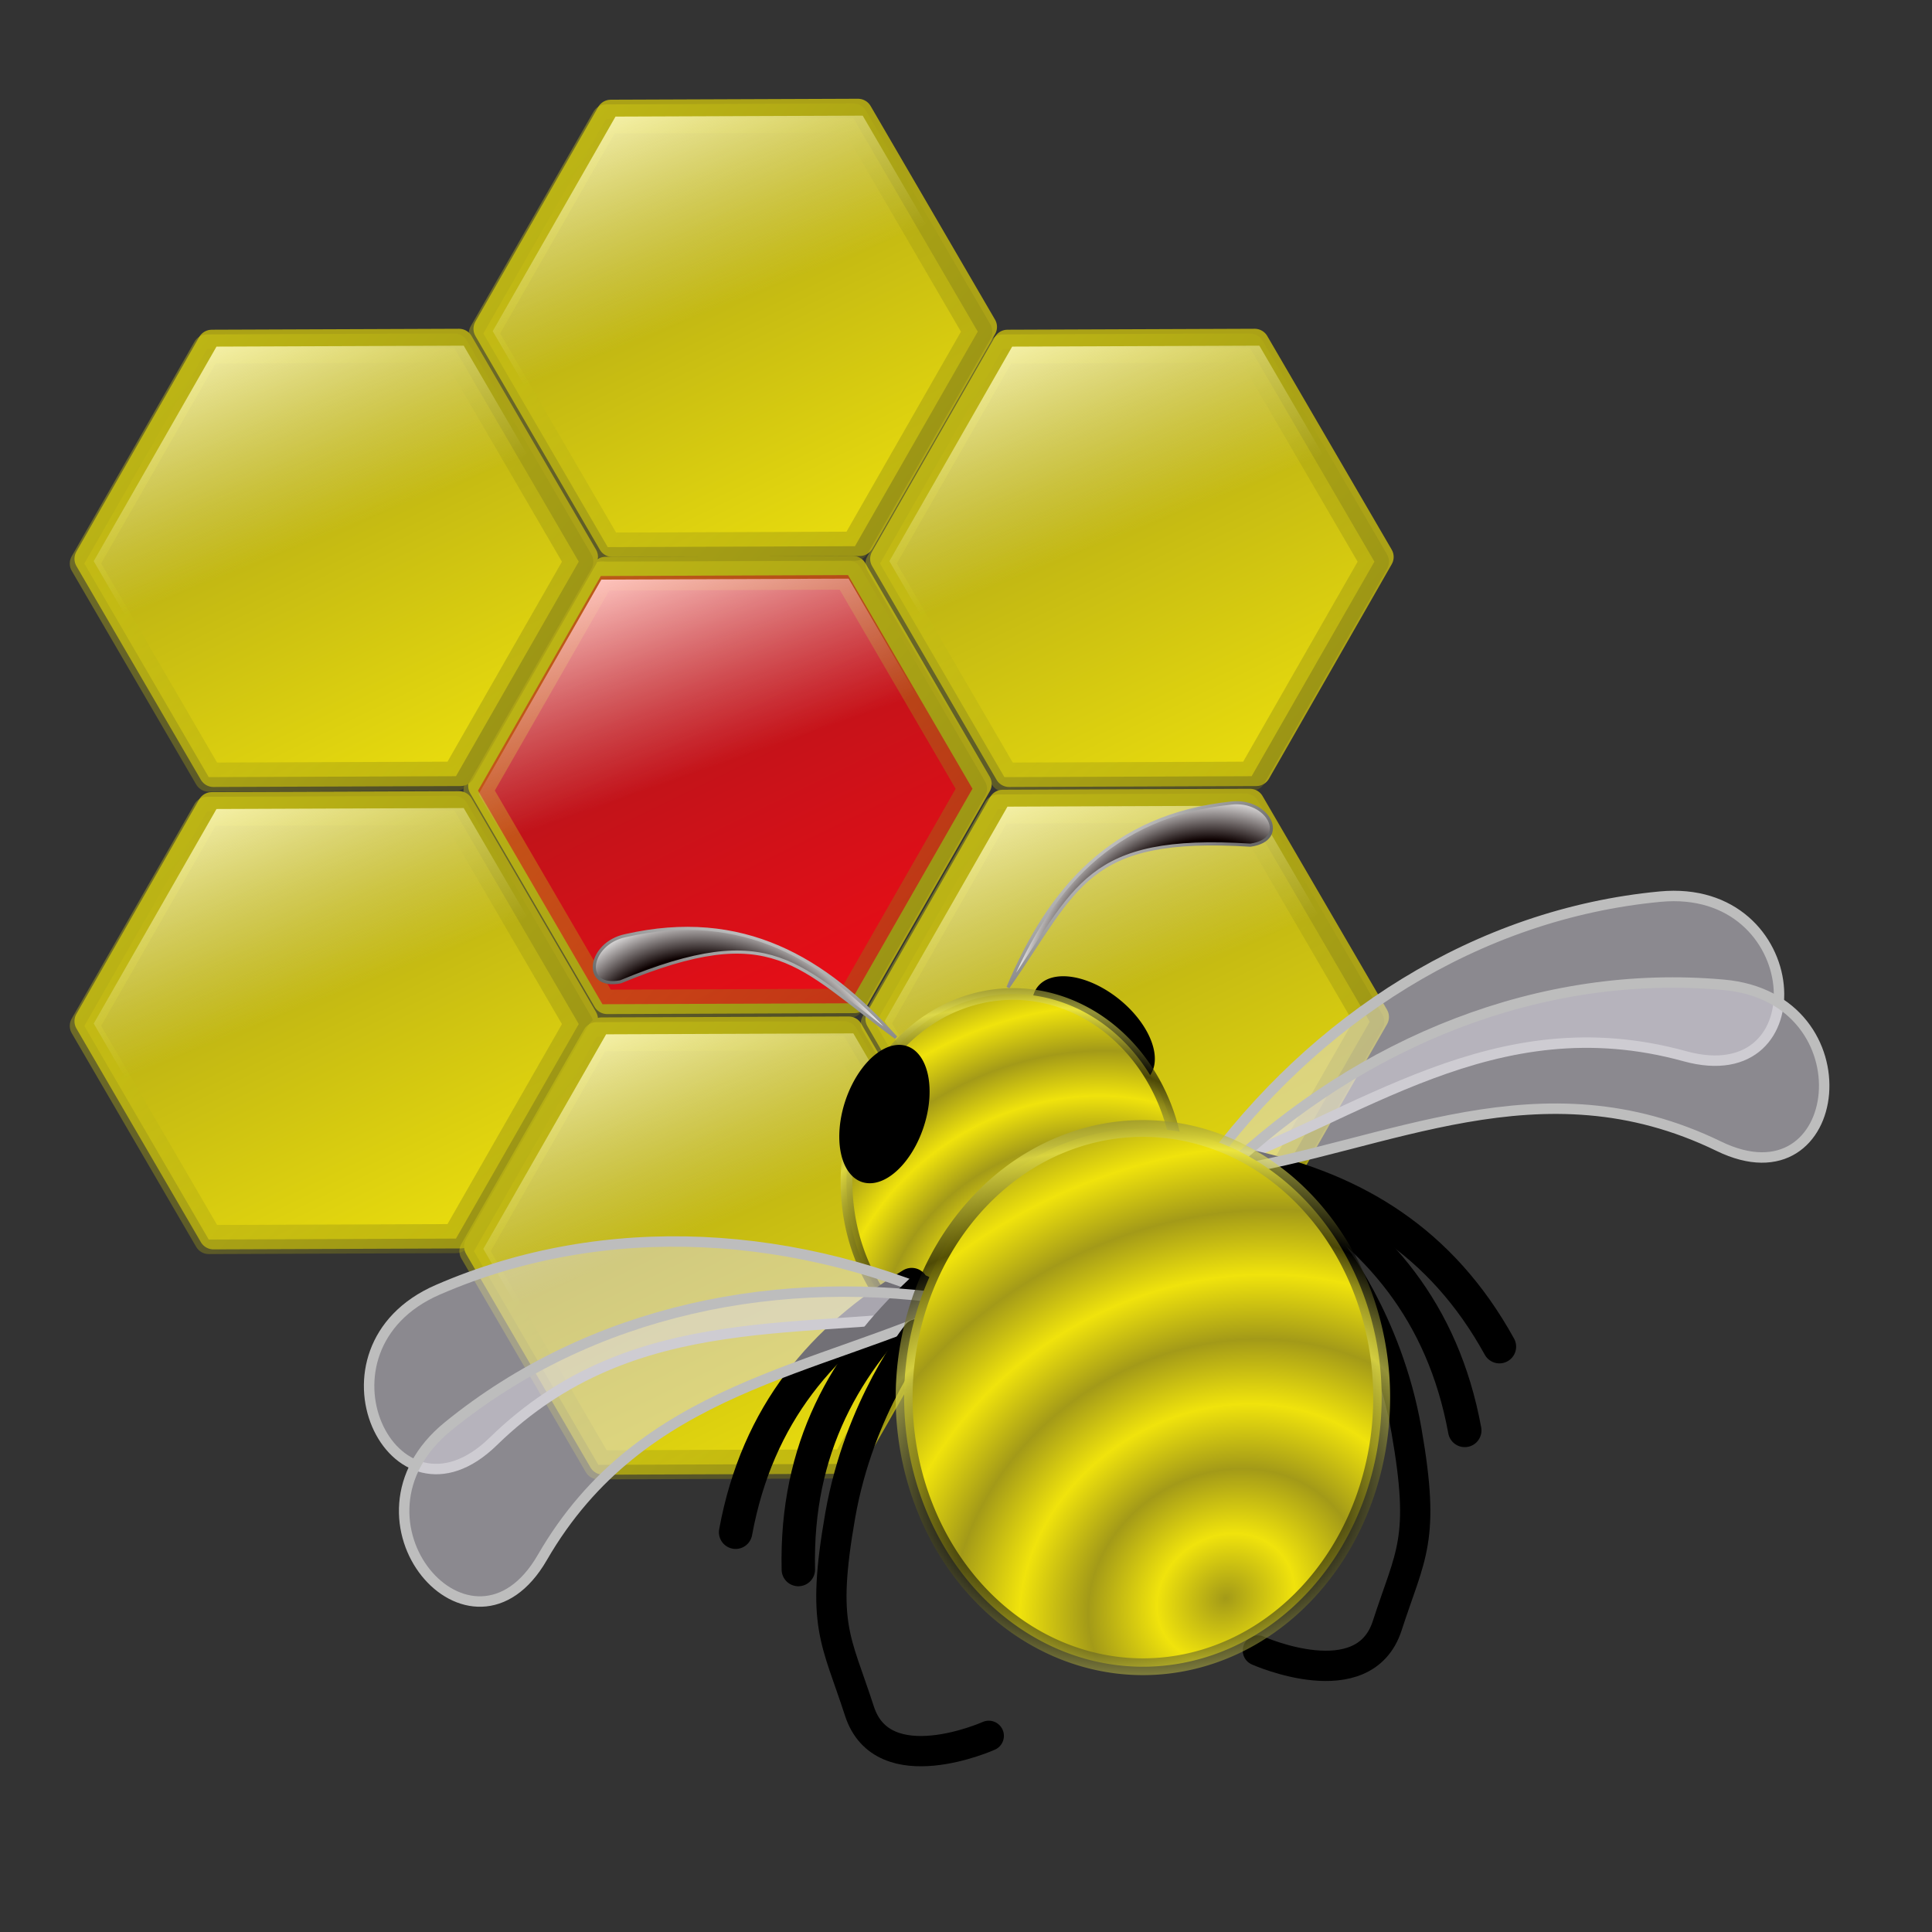 <?xml version="1.0" encoding="UTF-8" standalone="no"?>
<!-- Created with Inkscape (http://www.inkscape.org/) -->
<svg
   xmlns:dc="http://purl.org/dc/elements/1.1/"
   xmlns:cc="http://web.resource.org/cc/"
   xmlns:rdf="http://www.w3.org/1999/02/22-rdf-syntax-ns#"
   xmlns:svg="http://www.w3.org/2000/svg"
   xmlns="http://www.w3.org/2000/svg"
   xmlns:xlink="http://www.w3.org/1999/xlink"
   xmlns:sodipodi="http://sodipodi.sourceforge.net/DTD/sodipodi-0.dtd"
   xmlns:inkscape="http://www.inkscape.org/namespaces/inkscape"
   id="svg2"
   sodipodi:version="0.32"
   inkscape:version="0.44"
   width="256"
   height="256"
   version="1.0"
   sodipodi:docbase="/media/disk-hda3/svg1/apps"
   sodipodi:docname="bee.svg">
  <rect width="100%" height="100%" fill="#333333" stroke="none"/>
  <defs
     id="defs5">
    <linearGradient
       inkscape:collect="always"
       id="linearGradient2932">
      <stop
         style="stop-color:#ffc5c0;stop-opacity:1"
         offset="0"
         id="stop2934" />
      <stop
         style="stop-color:#ee9aa0;stop-opacity:0"
         offset="1"
         id="stop2936" />
    </linearGradient>
    <linearGradient
       id="linearGradient2926"
       inkscape:collect="always">
      <stop
         id="stop2928"
         offset="0"
         style="stop-color:#a3181c;stop-opacity:1" />
      <stop
         id="stop2930"
         offset="1"
         style="stop-color:#f00c16;stop-opacity:1" />
    </linearGradient>
    <linearGradient
       id="linearGradient2796"
       inkscape:collect="always">
      <stop
         id="stop2798"
         offset="0"
         style="stop-color:#fffbc0;stop-opacity:1" />
      <stop
         id="stop2800"
         offset="1"
         style="stop-color:#eee99a;stop-opacity:0" />
    </linearGradient>
    <linearGradient
       inkscape:collect="always"
       id="linearGradient2782">
      <stop
         style="stop-color:#e4dc14;stop-opacity:1"
         offset="0"
         id="stop2784" />
      <stop
         style="stop-color:#7b7713;stop-opacity:1"
         offset="1"
         id="stop2786" />
    </linearGradient>
    <linearGradient
       inkscape:collect="always"
       id="linearGradient2768">
      <stop
         style="stop-color:#a39a18;stop-opacity:1"
         offset="0"
         id="stop2770" />
      <stop
         style="stop-color:#f0e30c;stop-opacity:1"
         offset="1"
         id="stop2772" />
    </linearGradient>
    <linearGradient
       inkscape:collect="always"
       xlink:href="#linearGradient2926"
       id="linearGradient2813"
       gradientUnits="userSpaceOnUse"
       x1="42.979"
       y1="31.94"
       x2="68.809"
       y2="84.93" />
    <linearGradient
       inkscape:collect="always"
       xlink:href="#linearGradient2782"
       id="linearGradient2815"
       gradientUnits="userSpaceOnUse"
       x1="31.139"
       y1="39.682"
       x2="73.874"
       y2="76.461" />
    <linearGradient
       inkscape:collect="always"
       xlink:href="#linearGradient2796"
       id="linearGradient2817"
       gradientUnits="userSpaceOnUse"
       x1="42.979"
       y1="31.94"
       x2="52.507"
       y2="55.894" />
    <linearGradient
       inkscape:collect="always"
       xlink:href="#linearGradient2768"
       id="linearGradient2827"
       gradientUnits="userSpaceOnUse"
       x1="42.979"
       y1="31.94"
       x2="68.809"
       y2="84.93" />
    <linearGradient
       inkscape:collect="always"
       xlink:href="#linearGradient2782"
       id="linearGradient2829"
       gradientUnits="userSpaceOnUse"
       x1="31.139"
       y1="39.682"
       x2="73.874"
       y2="76.461" />
    <linearGradient
       inkscape:collect="always"
       xlink:href="#linearGradient2796"
       id="linearGradient2831"
       gradientUnits="userSpaceOnUse"
       x1="42.979"
       y1="31.94"
       x2="52.507"
       y2="55.894" />
    <linearGradient
       inkscape:collect="always"
       xlink:href="#linearGradient2768"
       id="linearGradient2841"
       gradientUnits="userSpaceOnUse"
       x1="42.979"
       y1="31.94"
       x2="68.809"
       y2="84.93" />
    <linearGradient
       inkscape:collect="always"
       xlink:href="#linearGradient2782"
       id="linearGradient2843"
       gradientUnits="userSpaceOnUse"
       x1="31.139"
       y1="39.682"
       x2="73.874"
       y2="76.461" />
    <linearGradient
       inkscape:collect="always"
       xlink:href="#linearGradient2796"
       id="linearGradient2845"
       gradientUnits="userSpaceOnUse"
       x1="42.979"
       y1="31.94"
       x2="52.507"
       y2="55.894" />
    <linearGradient
       inkscape:collect="always"
       xlink:href="#linearGradient2768"
       id="linearGradient2855"
       gradientUnits="userSpaceOnUse"
       x1="42.979"
       y1="31.94"
       x2="68.809"
       y2="84.93" />
    <linearGradient
       inkscape:collect="always"
       xlink:href="#linearGradient2782"
       id="linearGradient2857"
       gradientUnits="userSpaceOnUse"
       x1="31.139"
       y1="39.682"
       x2="73.874"
       y2="76.461" />
    <linearGradient
       inkscape:collect="always"
       xlink:href="#linearGradient2796"
       id="linearGradient2859"
       gradientUnits="userSpaceOnUse"
       x1="42.979"
       y1="31.94"
       x2="52.507"
       y2="55.894" />
    <linearGradient
       inkscape:collect="always"
       xlink:href="#linearGradient2768"
       id="linearGradient2869"
       gradientUnits="userSpaceOnUse"
       x1="42.979"
       y1="31.94"
       x2="68.809"
       y2="84.93" />
    <linearGradient
       inkscape:collect="always"
       xlink:href="#linearGradient2782"
       id="linearGradient2871"
       gradientUnits="userSpaceOnUse"
       x1="31.139"
       y1="39.682"
       x2="73.874"
       y2="76.461" />
    <linearGradient
       inkscape:collect="always"
       xlink:href="#linearGradient2796"
       id="linearGradient2873"
       gradientUnits="userSpaceOnUse"
       x1="42.979"
       y1="31.94"
       x2="52.507"
       y2="55.894" />
    <linearGradient
       inkscape:collect="always"
       xlink:href="#linearGradient2768"
       id="linearGradient2883"
       gradientUnits="userSpaceOnUse"
       x1="42.979"
       y1="31.94"
       x2="68.809"
       y2="84.93" />
    <linearGradient
       inkscape:collect="always"
       xlink:href="#linearGradient2782"
       id="linearGradient2885"
       gradientUnits="userSpaceOnUse"
       x1="31.139"
       y1="39.682"
       x2="73.874"
       y2="76.461" />
    <linearGradient
       inkscape:collect="always"
       xlink:href="#linearGradient2796"
       id="linearGradient2887"
       gradientUnits="userSpaceOnUse"
       x1="42.979"
       y1="31.94"
       x2="52.507"
       y2="55.894" />
    <linearGradient
       inkscape:collect="always"
       xlink:href="#linearGradient2768"
       id="linearGradient2897"
       gradientUnits="userSpaceOnUse"
       x1="42.979"
       y1="31.94"
       x2="68.809"
       y2="84.93" />
    <linearGradient
       inkscape:collect="always"
       xlink:href="#linearGradient2782"
       id="linearGradient2899"
       gradientUnits="userSpaceOnUse"
       x1="31.139"
       y1="39.682"
       x2="73.874"
       y2="76.461" />
    <linearGradient
       inkscape:collect="always"
       xlink:href="#linearGradient2796"
       id="linearGradient2901"
       gradientUnits="userSpaceOnUse"
       x1="42.979"
       y1="31.94"
       x2="52.507"
       y2="55.894" />
    <linearGradient
       inkscape:collect="always"
       xlink:href="#linearGradient2932"
       id="linearGradient2924"
       gradientUnits="userSpaceOnUse"
       x1="45.107"
       y1="34.676"
       x2="52.507"
       y2="55.894" />
    <linearGradient
       inkscape:collect="always"
       xlink:href="#linearGradient2926"
       id="linearGradient2943"
       gradientUnits="userSpaceOnUse"
       x1="42.979"
       y1="31.94"
       x2="68.809"
       y2="84.93" />
    <linearGradient
       inkscape:collect="always"
       xlink:href="#linearGradient2782"
       id="linearGradient2945"
       gradientUnits="userSpaceOnUse"
       x1="31.139"
       y1="39.682"
       x2="73.874"
       y2="76.461" />
    <linearGradient
       inkscape:collect="always"
       xlink:href="#linearGradient2932"
       id="linearGradient2947"
       gradientUnits="userSpaceOnUse"
       x1="45.107"
       y1="34.676"
       x2="52.507"
       y2="55.894" />
    <linearGradient
       inkscape:collect="always"
       xlink:href="#linearGradient2926"
       id="linearGradient1966"
       gradientUnits="userSpaceOnUse"
       x1="42.979"
       y1="31.94"
       x2="68.809"
       y2="84.93" />
    <linearGradient
       inkscape:collect="always"
       xlink:href="#linearGradient2782"
       id="linearGradient1968"
       gradientUnits="userSpaceOnUse"
       x1="31.139"
       y1="39.682"
       x2="73.874"
       y2="76.461" />
    <linearGradient
       inkscape:collect="always"
       xlink:href="#linearGradient2932"
       id="linearGradient1970"
       gradientUnits="userSpaceOnUse"
       x1="45.107"
       y1="34.676"
       x2="52.507"
       y2="55.894" />
    <linearGradient
       inkscape:collect="always"
       xlink:href="#linearGradient2768"
       id="linearGradient1972"
       gradientUnits="userSpaceOnUse"
       x1="42.979"
       y1="31.94"
       x2="68.809"
       y2="84.93" />
    <linearGradient
       inkscape:collect="always"
       xlink:href="#linearGradient2782"
       id="linearGradient1974"
       gradientUnits="userSpaceOnUse"
       x1="31.139"
       y1="39.682"
       x2="73.874"
       y2="76.461" />
    <linearGradient
       inkscape:collect="always"
       xlink:href="#linearGradient2796"
       id="linearGradient1976"
       gradientUnits="userSpaceOnUse"
       x1="42.979"
       y1="31.94"
       x2="52.507"
       y2="55.894" />
    <linearGradient
       inkscape:collect="always"
       xlink:href="#linearGradient2768"
       id="linearGradient1978"
       gradientUnits="userSpaceOnUse"
       x1="42.979"
       y1="31.94"
       x2="68.809"
       y2="84.93" />
    <linearGradient
       inkscape:collect="always"
       xlink:href="#linearGradient2782"
       id="linearGradient1980"
       gradientUnits="userSpaceOnUse"
       x1="31.139"
       y1="39.682"
       x2="73.874"
       y2="76.461" />
    <linearGradient
       inkscape:collect="always"
       xlink:href="#linearGradient2796"
       id="linearGradient1982"
       gradientUnits="userSpaceOnUse"
       x1="42.979"
       y1="31.94"
       x2="52.507"
       y2="55.894" />
    <linearGradient
       inkscape:collect="always"
       xlink:href="#linearGradient2768"
       id="linearGradient1984"
       gradientUnits="userSpaceOnUse"
       x1="42.979"
       y1="31.94"
       x2="68.809"
       y2="84.93" />
    <linearGradient
       inkscape:collect="always"
       xlink:href="#linearGradient2782"
       id="linearGradient1986"
       gradientUnits="userSpaceOnUse"
       x1="31.139"
       y1="39.682"
       x2="73.874"
       y2="76.461" />
    <linearGradient
       inkscape:collect="always"
       xlink:href="#linearGradient2796"
       id="linearGradient1988"
       gradientUnits="userSpaceOnUse"
       x1="42.979"
       y1="31.94"
       x2="52.507"
       y2="55.894" />
    <linearGradient
       inkscape:collect="always"
       xlink:href="#linearGradient2768"
       id="linearGradient1990"
       gradientUnits="userSpaceOnUse"
       x1="42.979"
       y1="31.94"
       x2="68.809"
       y2="84.93" />
    <linearGradient
       inkscape:collect="always"
       xlink:href="#linearGradient2782"
       id="linearGradient1992"
       gradientUnits="userSpaceOnUse"
       x1="31.139"
       y1="39.682"
       x2="73.874"
       y2="76.461" />
    <linearGradient
       inkscape:collect="always"
       xlink:href="#linearGradient2796"
       id="linearGradient1994"
       gradientUnits="userSpaceOnUse"
       x1="42.979"
       y1="31.94"
       x2="52.507"
       y2="55.894" />
    <linearGradient
       inkscape:collect="always"
       xlink:href="#linearGradient2768"
       id="linearGradient1996"
       gradientUnits="userSpaceOnUse"
       x1="42.979"
       y1="31.94"
       x2="68.809"
       y2="84.93" />
    <linearGradient
       inkscape:collect="always"
       xlink:href="#linearGradient2782"
       id="linearGradient1998"
       gradientUnits="userSpaceOnUse"
       x1="31.139"
       y1="39.682"
       x2="73.874"
       y2="76.461" />
    <linearGradient
       inkscape:collect="always"
       xlink:href="#linearGradient2796"
       id="linearGradient2000"
       gradientUnits="userSpaceOnUse"
       x1="42.979"
       y1="31.94"
       x2="52.507"
       y2="55.894" />
    <linearGradient
       inkscape:collect="always"
       xlink:href="#linearGradient2768"
       id="linearGradient2002"
       gradientUnits="userSpaceOnUse"
       x1="42.979"
       y1="31.94"
       x2="68.809"
       y2="84.93" />
    <linearGradient
       inkscape:collect="always"
       xlink:href="#linearGradient2782"
       id="linearGradient2004"
       gradientUnits="userSpaceOnUse"
       x1="31.139"
       y1="39.682"
       x2="73.874"
       y2="76.461" />
    <linearGradient
       inkscape:collect="always"
       xlink:href="#linearGradient2796"
       id="linearGradient2006"
       gradientUnits="userSpaceOnUse"
       x1="42.979"
       y1="31.94"
       x2="52.507"
       y2="55.894" />
    <linearGradient
       y2="34.729"
       x2="65.866"
       y1="14.541"
       x1="50.489"
       gradientTransform="matrix(-0.946,0.325,0.325,0.946,68.454,-8.418)"
       gradientUnits="userSpaceOnUse"
       id="linearGradient2868"
       xlink:href="#linearGradient2802"
       inkscape:collect="always" />
    <radialGradient
       r="12.757"
       fy="34.695"
       fx="63.398"
       cy="34.695"
       cx="63.398"
       gradientTransform="matrix(-1.251,-0.749,-0.637,1.063,120.07,52.491)"
       gradientUnits="userSpaceOnUse"
       id="radialGradient2866"
       xlink:href="#linearGradient2790"
       inkscape:collect="always" />
    <linearGradient
       y2="34.729"
       x2="65.866"
       y1="14.541"
       x1="50.489"
       gradientUnits="userSpaceOnUse"
       id="linearGradient2864"
       xlink:href="#linearGradient2802"
       inkscape:collect="always" />
    <radialGradient
       r="12.757"
       fy="34.695"
       fx="63.398"
       cy="34.695"
       cx="63.398"
       gradientTransform="matrix(0.939,-1.115,0.947,0.798,-29.023,74.376)"
       gradientUnits="userSpaceOnUse"
       id="radialGradient2862"
       xlink:href="#linearGradient2790"
       inkscape:collect="always" />
    <radialGradient
       r="21.956"
       fy="87.9"
       fx="-45.705"
       cy="87.9"
       cx="-45.705"
       spreadMethod="reflect"
       gradientTransform="matrix(0.392,-1.484748e-2,1.037369e-2,0.279,-28.704,63.675)"
       gradientUnits="userSpaceOnUse"
       id="radialGradient2860"
       xlink:href="#linearGradient2760"
       inkscape:collect="always" />
    <radialGradient
       r="21.956"
       fy="103.22"
       fx="-21.916"
       cy="103.22"
       cx="-21.916"
       spreadMethod="reflect"
       gradientTransform="matrix(0.245,-0.152,0.132,0.216,-46.612,73.05)"
       gradientUnits="userSpaceOnUse"
       id="radialGradient2858"
       xlink:href="#linearGradient2768"
       inkscape:collect="always" />
    <radialGradient
       r="21.956"
       fy="87.9"
       fx="-45.705"
       cy="87.9"
       cx="-45.705"
       spreadMethod="reflect"
       gradientTransform="matrix(0.392,-1.484748e-2,1.037369e-2,0.279,-28.704,63.675)"
       gradientUnits="userSpaceOnUse"
       id="radialGradient2856"
       xlink:href="#linearGradient2760"
       inkscape:collect="always" />
    <radialGradient
       r="21.956"
       fy="103.22"
       fx="-21.916"
       cy="103.22"
       cx="-21.916"
       spreadMethod="reflect"
       gradientTransform="matrix(0.245,-0.152,0.132,0.216,-46.612,73.05)"
       gradientUnits="userSpaceOnUse"
       id="radialGradient2854"
       xlink:href="#linearGradient2768"
       inkscape:collect="always" />
    <linearGradient
       gradientTransform="matrix(-0.946,0.325,0.325,0.946,68.454,-8.418)"
       y2="34.729"
       x2="65.866"
       y1="14.541"
       x1="50.489"
       gradientUnits="userSpaceOnUse"
       id="linearGradient2814"
       xlink:href="#linearGradient2802"
       inkscape:collect="always" />
    <radialGradient
       r="12.757"
       fy="34.695"
       fx="63.398"
       cy="34.695"
       cx="63.398"
       gradientTransform="matrix(-1.251,-0.749,-0.637,1.063,120.07,52.491)"
       gradientUnits="userSpaceOnUse"
       id="radialGradient2812"
       xlink:href="#linearGradient2790"
       inkscape:collect="always" />
    <linearGradient
       gradientUnits="userSpaceOnUse"
       y2="34.729"
       x2="65.866"
       y1="14.541"
       x1="50.489"
       id="linearGradient2808"
       xlink:href="#linearGradient2802"
       inkscape:collect="always" />
    <radialGradient
       gradientUnits="userSpaceOnUse"
       gradientTransform="matrix(0.939,-1.115,0.947,0.798,-29.023,74.376)"
       r="12.757"
       fy="34.695"
       fx="63.398"
       cy="34.695"
       cx="63.398"
       id="radialGradient2796"
       xlink:href="#linearGradient2790"
       inkscape:collect="always" />
    <radialGradient
       r="21.956"
       fy="87.9"
       fx="-45.705"
       cy="87.9"
       cx="-45.705"
       spreadMethod="reflect"
       gradientTransform="matrix(0.392,-1.484748e-2,1.037369e-2,0.279,-28.704,63.675)"
       gradientUnits="userSpaceOnUse"
       id="radialGradient2782"
       xlink:href="#linearGradient2760"
       inkscape:collect="always" />
    <radialGradient
       r="21.956"
       fy="103.22"
       fx="-21.916"
       cy="103.22"
       cx="-21.916"
       spreadMethod="reflect"
       gradientTransform="matrix(0.245,-0.152,0.132,0.216,-46.612,73.05)"
       gradientUnits="userSpaceOnUse"
       id="radialGradient2780"
       xlink:href="#linearGradient2768"
       inkscape:collect="always" />
    <radialGradient
       spreadMethod="reflect"
       gradientUnits="userSpaceOnUse"
       gradientTransform="matrix(0.392,-1.484748e-2,1.037369e-2,0.279,-28.704,63.675)"
       r="21.956"
       fy="87.9"
       fx="-45.705"
       cy="87.9"
       cx="-45.705"
       id="radialGradient2776"
       xlink:href="#linearGradient2760"
       inkscape:collect="always" />
    <radialGradient
       spreadMethod="reflect"
       gradientUnits="userSpaceOnUse"
       gradientTransform="matrix(0.245,-0.152,0.132,0.216,-46.612,73.05)"
       r="21.956"
       fy="103.22"
       fx="-21.916"
       cy="103.22"
       cx="-21.916"
       id="radialGradient2774"
       xlink:href="#linearGradient2768"
       inkscape:collect="always" />
    <linearGradient
       id="linearGradient2760"
       inkscape:collect="always">
      <stop
         id="stop2762"
         offset="0"
         style="stop-color:black;stop-opacity:1;" />
      <stop
         id="stop2764"
         offset="1"
         style="stop-color:#ebe859;stop-opacity:1" />
    </linearGradient>
    <linearGradient
       id="linearGradient2790">
      <stop
         id="stop2792"
         offset="0"
         style="stop-color:white;stop-opacity:1" />
      <stop
         style="stop-color:#180000;stop-opacity:1;"
         offset="0.5"
         id="stop2114" />
      <stop
         id="stop2116"
         offset="0.75"
         style="stop-color:#0c0000;stop-opacity:1;" />
      <stop
         id="stop2794"
         offset="1"
         style="stop-color:white;stop-opacity:1;" />
    </linearGradient>
    <linearGradient
       id="linearGradient2802"
       inkscape:collect="always">
      <stop
         id="stop2804"
         offset="0"
         style="stop-color:white;stop-opacity:1" />
      <stop
         id="stop2806"
         offset="1"
         style="stop-color:black;stop-opacity:1" />
    </linearGradient>
    <linearGradient
       inkscape:collect="always"
       xlink:href="#linearGradient2926"
       id="linearGradient2210"
       gradientUnits="userSpaceOnUse"
       x1="42.979"
       y1="31.94"
       x2="68.809"
       y2="84.93" />
    <linearGradient
       inkscape:collect="always"
       xlink:href="#linearGradient2782"
       id="linearGradient2212"
       gradientUnits="userSpaceOnUse"
       x1="31.139"
       y1="39.682"
       x2="73.874"
       y2="76.461" />
    <linearGradient
       inkscape:collect="always"
       xlink:href="#linearGradient2932"
       id="linearGradient2214"
       gradientUnits="userSpaceOnUse"
       x1="45.107"
       y1="34.676"
       x2="52.507"
       y2="55.894" />
    <linearGradient
       inkscape:collect="always"
       xlink:href="#linearGradient2768"
       id="linearGradient2216"
       gradientUnits="userSpaceOnUse"
       x1="42.979"
       y1="31.94"
       x2="68.809"
       y2="84.93" />
    <linearGradient
       inkscape:collect="always"
       xlink:href="#linearGradient2782"
       id="linearGradient2218"
       gradientUnits="userSpaceOnUse"
       x1="31.139"
       y1="39.682"
       x2="73.874"
       y2="76.461" />
    <linearGradient
       inkscape:collect="always"
       xlink:href="#linearGradient2796"
       id="linearGradient2220"
       gradientUnits="userSpaceOnUse"
       x1="42.979"
       y1="31.94"
       x2="52.507"
       y2="55.894" />
    <linearGradient
       inkscape:collect="always"
       xlink:href="#linearGradient2768"
       id="linearGradient2222"
       gradientUnits="userSpaceOnUse"
       x1="42.979"
       y1="31.94"
       x2="68.809"
       y2="84.93" />
    <linearGradient
       inkscape:collect="always"
       xlink:href="#linearGradient2782"
       id="linearGradient2224"
       gradientUnits="userSpaceOnUse"
       x1="31.139"
       y1="39.682"
       x2="73.874"
       y2="76.461" />
    <linearGradient
       inkscape:collect="always"
       xlink:href="#linearGradient2796"
       id="linearGradient2226"
       gradientUnits="userSpaceOnUse"
       x1="42.979"
       y1="31.94"
       x2="52.507"
       y2="55.894" />
    <linearGradient
       inkscape:collect="always"
       xlink:href="#linearGradient2768"
       id="linearGradient2228"
       gradientUnits="userSpaceOnUse"
       x1="42.979"
       y1="31.94"
       x2="68.809"
       y2="84.93" />
    <linearGradient
       inkscape:collect="always"
       xlink:href="#linearGradient2782"
       id="linearGradient2230"
       gradientUnits="userSpaceOnUse"
       x1="31.139"
       y1="39.682"
       x2="73.874"
       y2="76.461" />
    <linearGradient
       inkscape:collect="always"
       xlink:href="#linearGradient2796"
       id="linearGradient2232"
       gradientUnits="userSpaceOnUse"
       x1="42.979"
       y1="31.94"
       x2="52.507"
       y2="55.894" />
    <linearGradient
       inkscape:collect="always"
       xlink:href="#linearGradient2768"
       id="linearGradient2234"
       gradientUnits="userSpaceOnUse"
       x1="42.979"
       y1="31.94"
       x2="68.809"
       y2="84.93" />
    <linearGradient
       inkscape:collect="always"
       xlink:href="#linearGradient2782"
       id="linearGradient2236"
       gradientUnits="userSpaceOnUse"
       x1="31.139"
       y1="39.682"
       x2="73.874"
       y2="76.461" />
    <linearGradient
       inkscape:collect="always"
       xlink:href="#linearGradient2796"
       id="linearGradient2238"
       gradientUnits="userSpaceOnUse"
       x1="42.979"
       y1="31.94"
       x2="52.507"
       y2="55.894" />
    <linearGradient
       inkscape:collect="always"
       xlink:href="#linearGradient2768"
       id="linearGradient2240"
       gradientUnits="userSpaceOnUse"
       x1="42.979"
       y1="31.94"
       x2="68.809"
       y2="84.93" />
    <linearGradient
       inkscape:collect="always"
       xlink:href="#linearGradient2782"
       id="linearGradient2242"
       gradientUnits="userSpaceOnUse"
       x1="31.139"
       y1="39.682"
       x2="73.874"
       y2="76.461" />
    <linearGradient
       inkscape:collect="always"
       xlink:href="#linearGradient2796"
       id="linearGradient2244"
       gradientUnits="userSpaceOnUse"
       x1="42.979"
       y1="31.94"
       x2="52.507"
       y2="55.894" />
    <linearGradient
       inkscape:collect="always"
       xlink:href="#linearGradient2768"
       id="linearGradient2246"
       gradientUnits="userSpaceOnUse"
       x1="42.979"
       y1="31.94"
       x2="68.809"
       y2="84.93" />
    <linearGradient
       inkscape:collect="always"
       xlink:href="#linearGradient2782"
       id="linearGradient2248"
       gradientUnits="userSpaceOnUse"
       x1="31.139"
       y1="39.682"
       x2="73.874"
       y2="76.461" />
    <linearGradient
       inkscape:collect="always"
       xlink:href="#linearGradient2796"
       id="linearGradient2250"
       gradientUnits="userSpaceOnUse"
       x1="42.979"
       y1="31.94"
       x2="52.507"
       y2="55.894" />
    <radialGradient
       inkscape:collect="always"
       xlink:href="#linearGradient2768"
       id="radialGradient2252"
       gradientUnits="userSpaceOnUse"
       gradientTransform="matrix(0.245,-0.152,0.132,0.216,-46.612,73.05)"
       spreadMethod="reflect"
       cx="-21.916"
       cy="103.22"
       fx="-21.916"
       fy="103.22"
       r="21.956" />
    <radialGradient
       inkscape:collect="always"
       xlink:href="#linearGradient2760"
       id="radialGradient2254"
       gradientUnits="userSpaceOnUse"
       gradientTransform="matrix(0.392,-1.484748e-2,1.037369e-2,0.279,-28.704,63.675)"
       spreadMethod="reflect"
       cx="-45.705"
       cy="87.9"
       fx="-45.705"
       fy="87.9"
       r="21.956" />
    <radialGradient
       inkscape:collect="always"
       xlink:href="#linearGradient2768"
       id="radialGradient2256"
       gradientUnits="userSpaceOnUse"
       gradientTransform="matrix(0.245,-0.152,0.132,0.216,-46.612,73.05)"
       spreadMethod="reflect"
       cx="-21.916"
       cy="103.22"
       fx="-21.916"
       fy="103.22"
       r="21.956" />
    <radialGradient
       inkscape:collect="always"
       xlink:href="#linearGradient2760"
       id="radialGradient2258"
       gradientUnits="userSpaceOnUse"
       gradientTransform="matrix(0.392,-1.484748e-2,1.037369e-2,0.279,-28.704,63.675)"
       spreadMethod="reflect"
       cx="-45.705"
       cy="87.9"
       fx="-45.705"
       fy="87.9"
       r="21.956" />
    <radialGradient
       inkscape:collect="always"
       xlink:href="#linearGradient2790"
       id="radialGradient2260"
       gradientUnits="userSpaceOnUse"
       gradientTransform="matrix(0.939,-1.115,0.947,0.798,-29.023,74.376)"
       cx="63.398"
       cy="34.695"
       fx="63.398"
       fy="34.695"
       r="12.757" />
    <linearGradient
       inkscape:collect="always"
       xlink:href="#linearGradient2802"
       id="linearGradient2262"
       gradientUnits="userSpaceOnUse"
       x1="50.489"
       y1="14.541"
       x2="65.866"
       y2="34.729" />
    <radialGradient
       inkscape:collect="always"
       xlink:href="#linearGradient2790"
       id="radialGradient2264"
       gradientUnits="userSpaceOnUse"
       gradientTransform="matrix(-1.251,-0.749,-0.637,1.063,120.07,52.491)"
       cx="63.398"
       cy="34.695"
       fx="63.398"
       fy="34.695"
       r="12.757" />
    <linearGradient
       inkscape:collect="always"
       xlink:href="#linearGradient2802"
       id="linearGradient2266"
       gradientUnits="userSpaceOnUse"
       gradientTransform="matrix(-0.946,0.325,0.325,0.946,68.454,-8.418)"
       x1="50.489"
       y1="14.541"
       x2="65.866"
       y2="34.729" />
  </defs>
  <sodipodi:namedview
     inkscape:window-height="738"
     inkscape:window-width="1016"
     inkscape:pageshadow="2"
     inkscape:pageopacity="0.0"
     guidetolerance="10.0"
     gridtolerance="10.0"
     objecttolerance="10.0"
     borderopacity="1.0"
     bordercolor="#666666"
     pagecolor="#ffffff"
     id="base"
     inkscape:zoom="2.0664062"
     inkscape:cx="128"
     inkscape:cy="127.51606"
     inkscape:window-x="0"
     inkscape:window-y="0"
     inkscape:current-layer="svg2"
     width="256px"
     height="256px" />
  <g
     id="g2162"
     transform="translate(-8.227,1.936)">
    <g
       transform="matrix(1.615,0,0,1.615,4.105,-0.603)"
       id="g1936">
      <g
         id="g2938"
         transform="translate(86.866,3.146)">
        <path
           transform="matrix(0.796,0,0,0.796,-66.22,13.437)"
           sodipodi:type="star"
           style="fill:none;fill-opacity:1;stroke:#aba216;stroke-width:3;stroke-linecap:round;stroke-linejoin:round;stroke-miterlimit:4;stroke-dasharray:none;stroke-opacity:1"
           id="path2790"
           sodipodi:sides="6"
           sodipodi:cx="52.506615"
           sodipodi:cy="59.0397"
           sodipodi:r1="25.481213"
           sodipodi:r2="33.058918"
           sodipodi:arg1="-2.0981872"
           sodipodi:arg2="-1.5745884"
           inkscape:flatsided="true"
           inkscape:rounded="0"
           inkscape:randomized="0"
           d="M 39.682,37.021 L 65.163,36.924 L 77.988,58.943 L 65.331,81.059 L 39.85,81.155 L 27.026,59.136 L 39.682,37.021 z " />
        <path
           transform="matrix(0.796,0,0,0.796,-66.605,13.822)"
           d="M 39.682,37.021 L 65.163,36.924 L 77.988,58.943 L 65.331,81.059 L 39.85,81.155 L 27.026,59.136 L 39.682,37.021 z "
           inkscape:randomized="0"
           inkscape:rounded="0"
           inkscape:flatsided="true"
           sodipodi:arg2="-1.5745884"
           sodipodi:arg1="-2.0981872"
           sodipodi:r2="33.058918"
           sodipodi:r1="25.481213"
           sodipodi:cy="59.0397"
           sodipodi:cx="52.506615"
           sodipodi:sides="6"
           id="path1873"
           style="fill:url(#linearGradient2210);fill-opacity:1;stroke:url(#linearGradient2212);stroke-width:3;stroke-linecap:round;stroke-linejoin:round;stroke-miterlimit:4;stroke-dasharray:none;stroke-opacity:0.36"
           sodipodi:type="star" />
        <path
           transform="matrix(0.796,0,0,0.796,-66.561,14.113)"
           d="M 39.682,37.021 L 65.163,36.924 L 77.988,58.943 L 65.331,81.059 L 39.85,81.155 L 27.026,59.136 L 39.682,37.021 z "
           inkscape:randomized="0"
           inkscape:rounded="0"
           inkscape:flatsided="true"
           sodipodi:arg2="-1.5745884"
           sodipodi:arg1="-2.0981872"
           sodipodi:r2="33.058918"
           sodipodi:r1="25.481213"
           sodipodi:cy="59.0397"
           sodipodi:cx="52.506615"
           sodipodi:sides="6"
           id="path2792"
           style="fill:url(#linearGradient2214);fill-opacity:1;stroke:none;stroke-width:0;stroke-linecap:round;stroke-linejoin:round;stroke-miterlimit:4;stroke-dasharray:none;stroke-opacity:0.36"
           sodipodi:type="star" />
      </g>
      <g
         transform="matrix(0.796,0,0,0.796,20.695,-20.535)"
         id="g2819">
        <path
           d="M 39.682,37.021 L 65.163,36.924 L 77.988,58.943 L 65.331,81.059 L 39.85,81.155 L 27.026,59.136 L 39.682,37.021 z "
           inkscape:randomized="0"
           inkscape:rounded="0"
           inkscape:flatsided="true"
           sodipodi:arg2="-1.5745884"
           sodipodi:arg1="-2.0981872"
           sodipodi:r2="33.058918"
           sodipodi:r1="25.481213"
           sodipodi:cy="59.0397"
           sodipodi:cx="52.506615"
           sodipodi:sides="6"
           id="path2821"
           style="opacity:1;fill:none;fill-opacity:1;stroke:#aba216;stroke-width:3;stroke-linecap:round;stroke-linejoin:round;stroke-miterlimit:4;stroke-dasharray:none;stroke-opacity:1"
           sodipodi:type="star"
           transform="translate(0.484,-0.484)" />
        <path
           sodipodi:type="star"
           style="opacity:1;fill:url(#linearGradient2216);fill-opacity:1;stroke:url(#linearGradient2218);stroke-width:3;stroke-linecap:round;stroke-linejoin:round;stroke-miterlimit:4;stroke-dasharray:none;stroke-opacity:0.36"
           id="path2823"
           sodipodi:sides="6"
           sodipodi:cx="52.506615"
           sodipodi:cy="59.0397"
           sodipodi:r1="25.481213"
           sodipodi:r2="33.058918"
           sodipodi:arg1="-2.0981872"
           sodipodi:arg2="-1.5745884"
           inkscape:flatsided="true"
           inkscape:rounded="0"
           inkscape:randomized="0"
           d="M 39.682,37.021 L 65.163,36.924 L 77.988,58.943 L 65.331,81.059 L 39.85,81.155 L 27.026,59.136 L 39.682,37.021 z " />
        <path
           sodipodi:type="star"
           style="opacity:1;fill:url(#linearGradient2220);fill-opacity:1;stroke:none;stroke-width:0;stroke-linecap:round;stroke-linejoin:round;stroke-miterlimit:4;stroke-dasharray:none;stroke-opacity:0.36"
           id="path2825"
           sodipodi:sides="6"
           sodipodi:cx="52.506615"
           sodipodi:cy="59.0397"
           sodipodi:r1="25.481213"
           sodipodi:r2="33.058918"
           sodipodi:arg1="-2.0981872"
           sodipodi:arg2="-1.5745884"
           inkscape:flatsided="true"
           inkscape:rounded="0"
           inkscape:randomized="0"
           d="M 39.682,37.021 L 65.163,36.924 L 77.988,58.943 L 65.331,81.059 L 39.85,81.155 L 27.026,59.136 L 39.682,37.021 z "
           transform="translate(0.968,-0.242)" />
      </g>
      <g
         id="g2833"
         transform="matrix(0.796,0,0,0.796,-12.042,-1.663)">
        <path
           transform="translate(0.484,-0.484)"
           sodipodi:type="star"
           style="opacity:1;fill:none;fill-opacity:1;stroke:#aba216;stroke-width:3;stroke-linecap:round;stroke-linejoin:round;stroke-miterlimit:4;stroke-dasharray:none;stroke-opacity:1"
           id="path2835"
           sodipodi:sides="6"
           sodipodi:cx="52.506615"
           sodipodi:cy="59.0397"
           sodipodi:r1="25.481213"
           sodipodi:r2="33.058918"
           sodipodi:arg1="-2.0981872"
           sodipodi:arg2="-1.5745884"
           inkscape:flatsided="true"
           inkscape:rounded="0"
           inkscape:randomized="0"
           d="M 39.682,37.021 L 65.163,36.924 L 77.988,58.943 L 65.331,81.059 L 39.85,81.155 L 27.026,59.136 L 39.682,37.021 z " />
        <path
           d="M 39.682,37.021 L 65.163,36.924 L 77.988,58.943 L 65.331,81.059 L 39.85,81.155 L 27.026,59.136 L 39.682,37.021 z "
           inkscape:randomized="0"
           inkscape:rounded="0"
           inkscape:flatsided="true"
           sodipodi:arg2="-1.5745884"
           sodipodi:arg1="-2.0981872"
           sodipodi:r2="33.058918"
           sodipodi:r1="25.481213"
           sodipodi:cy="59.0397"
           sodipodi:cx="52.506615"
           sodipodi:sides="6"
           id="path2837"
           style="opacity:1;fill:url(#linearGradient2222);fill-opacity:1;stroke:url(#linearGradient2224);stroke-width:3;stroke-linecap:round;stroke-linejoin:round;stroke-miterlimit:4;stroke-dasharray:none;stroke-opacity:0.36"
           sodipodi:type="star" />
        <path
           transform="translate(0.968,-0.242)"
           d="M 39.682,37.021 L 65.163,36.924 L 77.988,58.943 L 65.331,81.059 L 39.85,81.155 L 27.026,59.136 L 39.682,37.021 z "
           inkscape:randomized="0"
           inkscape:rounded="0"
           inkscape:flatsided="true"
           sodipodi:arg2="-1.5745884"
           sodipodi:arg1="-2.0981872"
           sodipodi:r2="33.058918"
           sodipodi:r1="25.481213"
           sodipodi:cy="59.0397"
           sodipodi:cx="52.506615"
           sodipodi:sides="6"
           id="path2839"
           style="opacity:1;fill:url(#linearGradient2226);fill-opacity:1;stroke:none;stroke-width:0;stroke-linecap:round;stroke-linejoin:round;stroke-miterlimit:4;stroke-dasharray:none;stroke-opacity:0.36"
           sodipodi:type="star" />
      </g>
      <g
         id="g2847"
         transform="matrix(0.796,0,0,0.796,53.24,-1.663)">
        <path
           transform="translate(0.484,-0.484)"
           sodipodi:type="star"
           style="opacity:1;fill:none;fill-opacity:1;stroke:#aba216;stroke-width:3;stroke-linecap:round;stroke-linejoin:round;stroke-miterlimit:4;stroke-dasharray:none;stroke-opacity:1"
           id="path2849"
           sodipodi:sides="6"
           sodipodi:cx="52.506615"
           sodipodi:cy="59.0397"
           sodipodi:r1="25.481213"
           sodipodi:r2="33.058918"
           sodipodi:arg1="-2.0981872"
           sodipodi:arg2="-1.5745884"
           inkscape:flatsided="true"
           inkscape:rounded="0"
           inkscape:randomized="0"
           d="M 39.682,37.021 L 65.163,36.924 L 77.988,58.943 L 65.331,81.059 L 39.85,81.155 L 27.026,59.136 L 39.682,37.021 z " />
        <path
           d="M 39.682,37.021 L 65.163,36.924 L 77.988,58.943 L 65.331,81.059 L 39.85,81.155 L 27.026,59.136 L 39.682,37.021 z "
           inkscape:randomized="0"
           inkscape:rounded="0"
           inkscape:flatsided="true"
           sodipodi:arg2="-1.5745884"
           sodipodi:arg1="-2.0981872"
           sodipodi:r2="33.058918"
           sodipodi:r1="25.481213"
           sodipodi:cy="59.0397"
           sodipodi:cx="52.506615"
           sodipodi:sides="6"
           id="path2851"
           style="opacity:1;fill:url(#linearGradient2228);fill-opacity:1;stroke:url(#linearGradient2230);stroke-width:3;stroke-linecap:round;stroke-linejoin:round;stroke-miterlimit:4;stroke-dasharray:none;stroke-opacity:0.36"
           sodipodi:type="star" />
        <path
           transform="translate(0.968,-0.242)"
           d="M 39.682,37.021 L 65.163,36.924 L 77.988,58.943 L 65.331,81.059 L 39.85,81.155 L 27.026,59.136 L 39.682,37.021 z "
           inkscape:randomized="0"
           inkscape:rounded="0"
           inkscape:flatsided="true"
           sodipodi:arg2="-1.5745884"
           sodipodi:arg1="-2.0981872"
           sodipodi:r2="33.058918"
           sodipodi:r1="25.481213"
           sodipodi:cy="59.0397"
           sodipodi:cx="52.506615"
           sodipodi:sides="6"
           id="path2853"
           style="opacity:1;fill:url(#linearGradient2232);fill-opacity:1;stroke:none;stroke-width:0;stroke-linecap:round;stroke-linejoin:round;stroke-miterlimit:4;stroke-dasharray:none;stroke-opacity:0.36"
           sodipodi:type="star" />
      </g>
      <g
         transform="matrix(0.796,0,0,0.796,-12.042,36.274)"
         id="g2861">
        <path
           d="M 39.682,37.021 L 65.163,36.924 L 77.988,58.943 L 65.331,81.059 L 39.85,81.155 L 27.026,59.136 L 39.682,37.021 z "
           inkscape:randomized="0"
           inkscape:rounded="0"
           inkscape:flatsided="true"
           sodipodi:arg2="-1.5745884"
           sodipodi:arg1="-2.0981872"
           sodipodi:r2="33.058918"
           sodipodi:r1="25.481213"
           sodipodi:cy="59.0397"
           sodipodi:cx="52.506615"
           sodipodi:sides="6"
           id="path2863"
           style="opacity:1;fill:none;fill-opacity:1;stroke:#aba216;stroke-width:3;stroke-linecap:round;stroke-linejoin:round;stroke-miterlimit:4;stroke-dasharray:none;stroke-opacity:1"
           sodipodi:type="star"
           transform="translate(0.484,-0.484)" />
        <path
           sodipodi:type="star"
           style="opacity:1;fill:url(#linearGradient2234);fill-opacity:1;stroke:url(#linearGradient2236);stroke-width:3;stroke-linecap:round;stroke-linejoin:round;stroke-miterlimit:4;stroke-dasharray:none;stroke-opacity:0.36"
           id="path2865"
           sodipodi:sides="6"
           sodipodi:cx="52.506615"
           sodipodi:cy="59.0397"
           sodipodi:r1="25.481213"
           sodipodi:r2="33.058918"
           sodipodi:arg1="-2.0981872"
           sodipodi:arg2="-1.5745884"
           inkscape:flatsided="true"
           inkscape:rounded="0"
           inkscape:randomized="0"
           d="M 39.682,37.021 L 65.163,36.924 L 77.988,58.943 L 65.331,81.059 L 39.85,81.155 L 27.026,59.136 L 39.682,37.021 z " />
        <path
           sodipodi:type="star"
           style="opacity:1;fill:url(#linearGradient2238);fill-opacity:1;stroke:none;stroke-width:0;stroke-linecap:round;stroke-linejoin:round;stroke-miterlimit:4;stroke-dasharray:none;stroke-opacity:0.36"
           id="path2867"
           sodipodi:sides="6"
           sodipodi:cx="52.506615"
           sodipodi:cy="59.0397"
           sodipodi:r1="25.481213"
           sodipodi:r2="33.058918"
           sodipodi:arg1="-2.0981872"
           sodipodi:arg2="-1.5745884"
           inkscape:flatsided="true"
           inkscape:rounded="0"
           inkscape:randomized="0"
           d="M 39.682,37.021 L 65.163,36.924 L 77.988,58.943 L 65.331,81.059 L 39.85,81.155 L 27.026,59.136 L 39.682,37.021 z "
           transform="translate(0.968,-0.242)" />
      </g>
      <g
         id="g2875"
         transform="matrix(0.796,0,0,0.796,19.925,54.761)">
        <path
           transform="translate(0.484,-0.484)"
           sodipodi:type="star"
           style="opacity:1;fill:none;fill-opacity:1;stroke:#aba216;stroke-width:3;stroke-linecap:round;stroke-linejoin:round;stroke-miterlimit:4;stroke-dasharray:none;stroke-opacity:1"
           id="path2877"
           sodipodi:sides="6"
           sodipodi:cx="52.506615"
           sodipodi:cy="59.0397"
           sodipodi:r1="25.481213"
           sodipodi:r2="33.058918"
           sodipodi:arg1="-2.0981872"
           sodipodi:arg2="-1.5745884"
           inkscape:flatsided="true"
           inkscape:rounded="0"
           inkscape:randomized="0"
           d="M 39.682,37.021 L 65.163,36.924 L 77.988,58.943 L 65.331,81.059 L 39.85,81.155 L 27.026,59.136 L 39.682,37.021 z " />
        <path
           d="M 39.682,37.021 L 65.163,36.924 L 77.988,58.943 L 65.331,81.059 L 39.85,81.155 L 27.026,59.136 L 39.682,37.021 z "
           inkscape:randomized="0"
           inkscape:rounded="0"
           inkscape:flatsided="true"
           sodipodi:arg2="-1.5745884"
           sodipodi:arg1="-2.0981872"
           sodipodi:r2="33.058918"
           sodipodi:r1="25.481213"
           sodipodi:cy="59.0397"
           sodipodi:cx="52.506615"
           sodipodi:sides="6"
           id="path2879"
           style="opacity:1;fill:url(#linearGradient2240);fill-opacity:1;stroke:url(#linearGradient2242);stroke-width:3;stroke-linecap:round;stroke-linejoin:round;stroke-miterlimit:4;stroke-dasharray:none;stroke-opacity:0.36"
           sodipodi:type="star" />
        <path
           transform="translate(0.968,-0.242)"
           d="M 39.682,37.021 L 65.163,36.924 L 77.988,58.943 L 65.331,81.059 L 39.85,81.155 L 27.026,59.136 L 39.682,37.021 z "
           inkscape:randomized="0"
           inkscape:rounded="0"
           inkscape:flatsided="true"
           sodipodi:arg2="-1.5745884"
           sodipodi:arg1="-2.0981872"
           sodipodi:r2="33.058918"
           sodipodi:r1="25.481213"
           sodipodi:cy="59.0397"
           sodipodi:cx="52.506615"
           sodipodi:sides="6"
           id="path2881"
           style="opacity:1;fill:url(#linearGradient2244);fill-opacity:1;stroke:none;stroke-width:0;stroke-linecap:round;stroke-linejoin:round;stroke-miterlimit:4;stroke-dasharray:none;stroke-opacity:0.36"
           sodipodi:type="star" />
      </g>
      <g
         transform="matrix(0.796,0,0,0.796,52.854,36.081)"
         id="g2889">
        <path
           d="M 39.682,37.021 L 65.163,36.924 L 77.988,58.943 L 65.331,81.059 L 39.85,81.155 L 27.026,59.136 L 39.682,37.021 z "
           inkscape:randomized="0"
           inkscape:rounded="0"
           inkscape:flatsided="true"
           sodipodi:arg2="-1.5745884"
           sodipodi:arg1="-2.0981872"
           sodipodi:r2="33.058918"
           sodipodi:r1="25.481213"
           sodipodi:cy="59.0397"
           sodipodi:cx="52.506615"
           sodipodi:sides="6"
           id="path2891"
           style="opacity:1;fill:none;fill-opacity:1;stroke:#aba216;stroke-width:3;stroke-linecap:round;stroke-linejoin:round;stroke-miterlimit:4;stroke-dasharray:none;stroke-opacity:1"
           sodipodi:type="star"
           transform="translate(0.484,-0.484)" />
        <path
           sodipodi:type="star"
           style="opacity:1;fill:url(#linearGradient2246);fill-opacity:1;stroke:url(#linearGradient2248);stroke-width:3;stroke-linecap:round;stroke-linejoin:round;stroke-miterlimit:4;stroke-dasharray:none;stroke-opacity:0.36"
           id="path2893"
           sodipodi:sides="6"
           sodipodi:cx="52.506615"
           sodipodi:cy="59.0397"
           sodipodi:r1="25.481213"
           sodipodi:r2="33.058918"
           sodipodi:arg1="-2.0981872"
           sodipodi:arg2="-1.5745884"
           inkscape:flatsided="true"
           inkscape:rounded="0"
           inkscape:randomized="0"
           d="M 39.682,37.021 L 65.163,36.924 L 77.988,58.943 L 65.331,81.059 L 39.85,81.155 L 27.026,59.136 L 39.682,37.021 z " />
        <path
           sodipodi:type="star"
           style="opacity:1;fill:url(#linearGradient2250);fill-opacity:1;stroke:none;stroke-width:0;stroke-linecap:round;stroke-linejoin:round;stroke-miterlimit:4;stroke-dasharray:none;stroke-opacity:0.36"
           id="path2895"
           sodipodi:sides="6"
           sodipodi:cx="52.506615"
           sodipodi:cy="59.0397"
           sodipodi:r1="25.481213"
           sodipodi:r2="33.058918"
           sodipodi:arg1="-2.0981872"
           sodipodi:arg2="-1.5745884"
           inkscape:flatsided="true"
           inkscape:rounded="0"
           inkscape:randomized="0"
           d="M 39.682,37.021 L 65.163,36.924 L 77.988,58.943 L 65.331,81.059 L 39.85,81.155 L 27.026,59.136 L 39.682,37.021 z "
           transform="translate(0.968,-0.242)" />
      </g>
    </g>
    <g
       id="g2836"
       transform="matrix(1.384,0,0,1.384,77.991,84.097)">
      <path
         sodipodi:type="arc"
         style="opacity:1;fill:black;fill-opacity:1;stroke:none;stroke-width:1.5;stroke-linecap:round;stroke-linejoin:round;stroke-miterlimit:4;stroke-dasharray:none;stroke-dashoffset:0;stroke-opacity:1"
         id="path2786"
         sodipodi:cx="27.923475"
         sodipodi:cy="43.439285"
         sodipodi:rx="3.9514351"
         sodipodi:ry="6.8491545"
         d="M 31.875 43.439 A 3.951 6.849 0 1 1  23.972,43.439 A 3.951 6.849 0 1 1  31.875 43.439 z"
         transform="matrix(0.63,-0.777,0.777,0.63,2.938,30.93)" />
      <path
         sodipodi:type="arc"
         style="opacity:1;fill:url(#radialGradient2252);fill-opacity:1;stroke:url(#radialGradient2254);stroke-width:1.5;stroke-linecap:round;stroke-linejoin:round;stroke-miterlimit:4;stroke-dasharray:none;stroke-dashoffset:0;stroke-opacity:0.63"
         id="path2778"
         sodipodi:cx="-45.704933"
         sodipodi:cy="80.714493"
         sodipodi:rx="21.206036"
         sodipodi:ry="24.103754"
         d="M -24.499 80.714 A 21.206 24.104 0 1 1  -66.911,80.714 A 21.206 24.104 0 1 1  -24.499 80.714 z"
         transform="matrix(0.752,0,0,0.746,80.955,-9.227)" />
      <path
         sodipodi:nodetypes="cssc"
         id="path2816"
         d="M 64.804,50.025 C 75.435,35.327 91.05,25.336 108.533,23.682 C 122.636,22.348 123.879,42.538 110.904,38.961 C 92.605,33.916 79.732,44.802 64.804,50.025 z "
         style="fill:#dfdbe7;fill-opacity:0.513;fill-rule:evenodd;stroke:#bdbdbd;stroke-width:1px;stroke-linecap:butt;stroke-linejoin:miter;stroke-opacity:1" />
      <path
         sodipodi:nodetypes="cc"
         id="path2834"
         d="M 69.651,49.615 C 79.242,51.813 87.542,56.595 93.148,66.768"
         style="fill:none;fill-rule:evenodd;stroke:black;stroke-width:3.2;stroke-linecap:round;stroke-linejoin:round;stroke-miterlimit:4;stroke-dasharray:none;stroke-opacity:1" />
      <path
         style="fill:#dfdbe7;fill-opacity:0.513;fill-rule:evenodd;stroke:#bdbdbd;stroke-width:1px;stroke-linecap:butt;stroke-linejoin:miter;stroke-opacity:1"
         d="M 66.808,50.042 C 79.944,37.532 97.12,30.559 114.611,32.123 C 128.72,33.385 126.258,53.464 114.153,47.578 C 97.083,39.278 82.439,47.632 66.808,50.042 z "
         id="path2818"
         sodipodi:nodetypes="cssc" />
      <path
         sodipodi:nodetypes="cc"
         id="path2828"
         d="M 36.88,60.826 C 28.478,65.946 22.119,73.11 20.021,84.534"
         style="fill:none;fill-rule:evenodd;stroke:black;stroke-width:3.2;stroke-linecap:round;stroke-linejoin:round;stroke-miterlimit:4;stroke-dasharray:none;stroke-opacity:1" />
      <path
         style="fill:#dfdbe7;fill-opacity:0.513;fill-rule:evenodd;stroke:#bdbdbd;stroke-width:1px;stroke-linecap:butt;stroke-linejoin:miter;stroke-opacity:1"
         d="M 42.521,63.249 C 26.11,55.52 7.611,54.321 -8.494,61.322 C -21.485,66.969 -12.815,85.246 -3.185,75.843 C 10.396,62.583 26.928,65.892 42.521,63.249 z "
         id="path2820"
         sodipodi:nodetypes="cssc" />
      <path
         style="fill:none;fill-rule:evenodd;stroke:black;stroke-width:3.2;stroke-linecap:round;stroke-linejoin:round;stroke-miterlimit:4;stroke-dasharray:none;stroke-opacity:1"
         d="M 37.724,61.469 C 30.535,68.188 25.762,76.493 26.026,88.106"
         id="path2832"
         sodipodi:nodetypes="cc" />
      <path
         sodipodi:nodetypes="cssc"
         id="path2822"
         d="M 42.122,62.484 C 24.233,59.474 6.098,63.314 -7.518,74.404 C -18.501,83.35 -5.218,98.607 1.515,86.953 C 11.011,70.518 27.822,69.239 42.122,62.484 z "
         style="fill:#dfdbe7;fill-opacity:0.513;fill-rule:evenodd;stroke:#bdbdbd;stroke-width:1px;stroke-linecap:butt;stroke-linejoin:miter;stroke-opacity:1" />
      <path
         sodipodi:nodetypes="cssc"
         id="path2824"
         d="M 37.407,65.567 C 37.407,65.567 31.875,72.416 30.031,82.954 C 28.187,93.491 29.636,94.742 31.875,101.657 C 34.114,108.572 44.256,104.028 44.256,104.028"
         style="fill:none;fill-rule:evenodd;stroke:black;stroke-width:2.9;stroke-linecap:round;stroke-linejoin:round;stroke-miterlimit:4;stroke-dasharray:none;stroke-opacity:1" />
      <path
         style="fill:none;fill-rule:evenodd;stroke:black;stroke-width:2.9;stroke-linecap:round;stroke-linejoin:round;stroke-miterlimit:4;stroke-dasharray:none;stroke-opacity:1"
         d="M 76.871,57.401 C 76.871,57.401 82.403,64.25 84.247,74.787 C 86.091,85.325 84.642,86.576 82.403,93.491 C 80.164,100.406 70.022,95.862 70.022,95.862"
         id="path2826"
         sodipodi:nodetypes="cssc" />
      <path
         style="fill:none;fill-rule:evenodd;stroke:black;stroke-width:3.2;stroke-linecap:round;stroke-linejoin:round;stroke-miterlimit:4;stroke-dasharray:none;stroke-opacity:1"
         d="M 72.97,51.079 C 81.372,56.199 87.731,63.363 89.829,74.787"
         id="path2830"
         sodipodi:nodetypes="cc" />
      <path
         transform="matrix(1.078,0,0,1.069,108.285,-14.638)"
         d="M -24.499 80.714 A 21.206 24.104 0 1 1  -66.911,80.714 A 21.206 24.104 0 1 1  -24.499 80.714 z"
         sodipodi:ry="24.103754"
         sodipodi:rx="21.206036"
         sodipodi:cy="80.714493"
         sodipodi:cx="-45.704933"
         id="path2157"
         style="opacity:1;fill:url(#radialGradient2256);fill-opacity:1;stroke:url(#radialGradient2258);stroke-width:1.5;stroke-linecap:round;stroke-linejoin:round;stroke-miterlimit:4;stroke-dasharray:none;stroke-dashoffset:0;stroke-opacity:0.63"
         sodipodi:type="arc" />
      <path
         transform="matrix(0.95,0.313,-0.313,0.95,21.338,-5.508)"
         d="M 31.875 43.439 A 3.951 6.849 0 1 1  23.972,43.439 A 3.951 6.849 0 1 1  31.875 43.439 z"
         sodipodi:ry="6.8491545"
         sodipodi:rx="3.9514351"
         sodipodi:cy="43.439285"
         sodipodi:cx="27.923475"
         id="path2784"
         style="opacity:1;fill:black;fill-opacity:1;stroke:none;stroke-width:1.5;stroke-linecap:round;stroke-linejoin:round;stroke-miterlimit:4;stroke-dasharray:none;stroke-dashoffset:0;stroke-opacity:1"
         sodipodi:type="arc" />
      <path
         sodipodi:nodetypes="cccc"
         id="path2788"
         d="M 46.1,32.375 C 52.778,22.792 53.474,17.766 69.31,18.755 C 73.079,18.214 71.005,14.286 67.438,14.726 C 55.992,15.951 50.035,23.012 46.1,32.375 z "
         style="fill:url(#radialGradient2260);fill-opacity:1;fill-rule:evenodd;stroke:url(#linearGradient2262);stroke-width:0.3;stroke-linecap:butt;stroke-linejoin:miter;stroke-miterlimit:4;stroke-dasharray:none;stroke-opacity:1" />
      <path
         style="fill:url(#radialGradient2264);fill-opacity:1;fill-rule:evenodd;stroke:url(#linearGradient2266);stroke-width:0.3;stroke-linecap:butt;stroke-linejoin:miter;stroke-miterlimit:4;stroke-dasharray:none;stroke-opacity:1"
         d="M 35.376,37.18 C 25.946,30.286 23.655,25.76 8.999,31.84 C 5.26,32.553 5.944,28.164 9.461,27.421 C 20.683,24.861 28.612,29.603 35.376,37.18 z "
         id="path2810"
         sodipodi:nodetypes="cccc" />
    </g>
  </g>
</svg>
